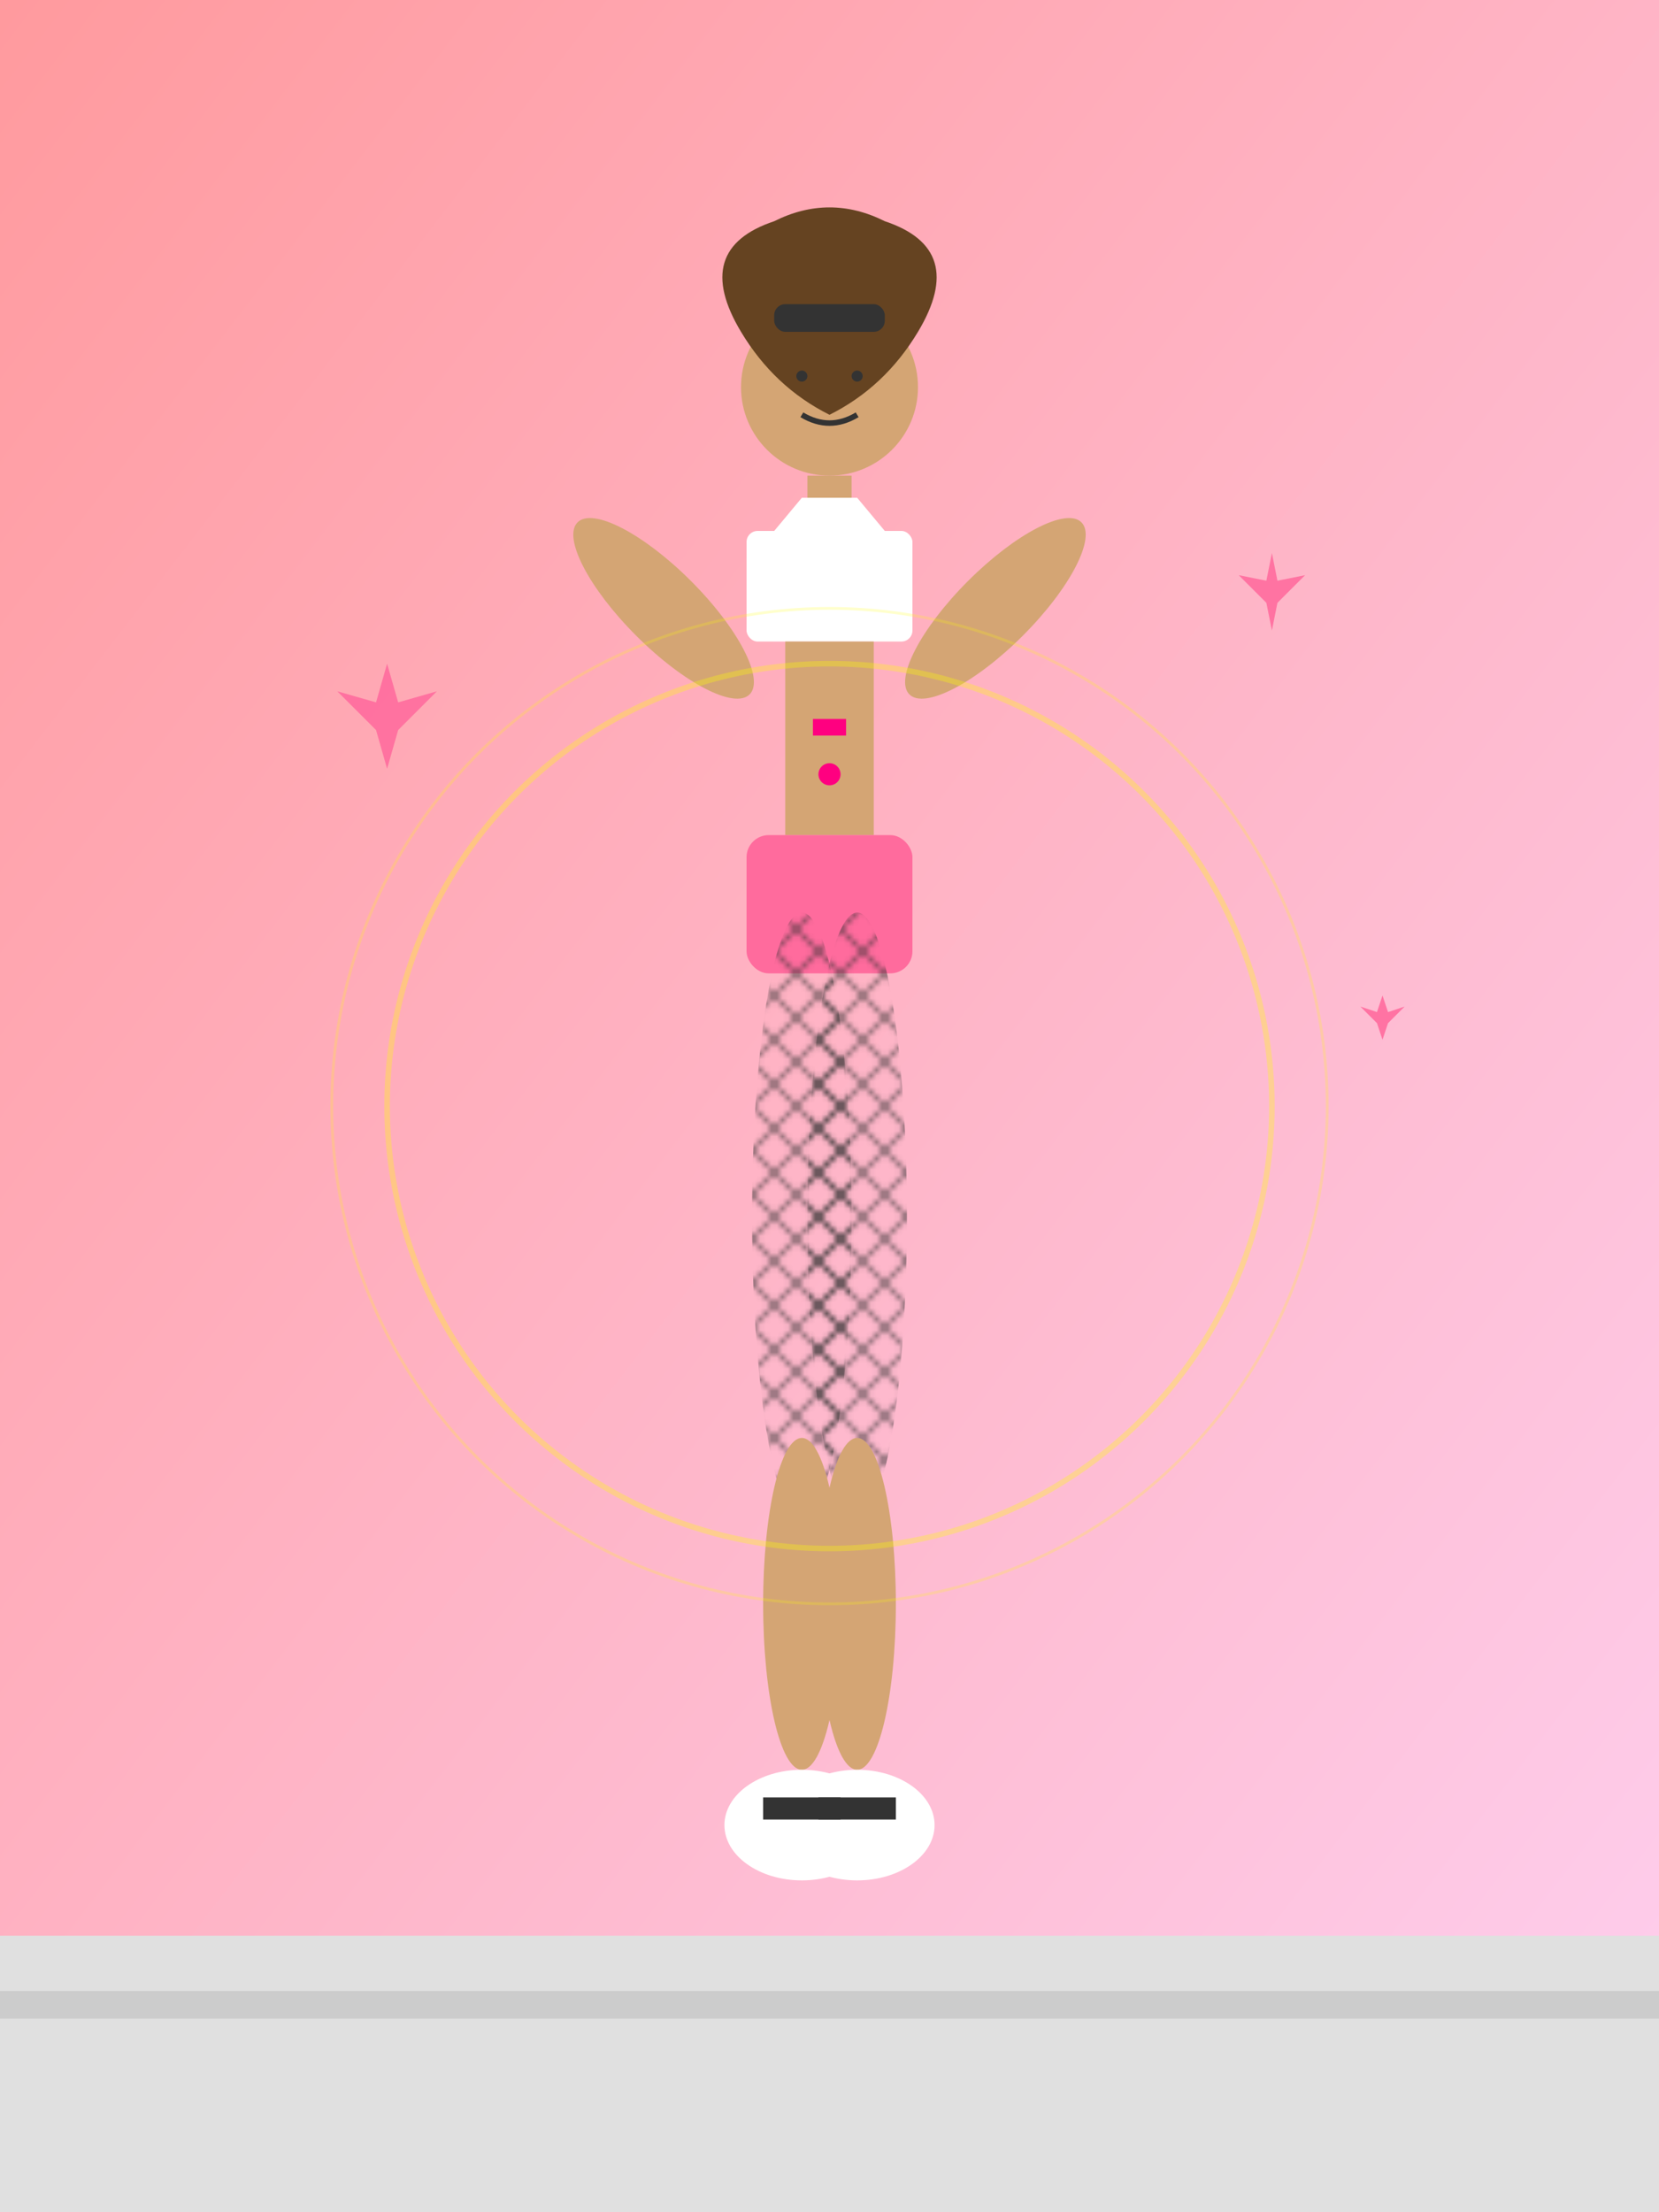 <svg viewBox="0 0 300 400" xmlns="http://www.w3.org/2000/svg">
  <defs>
    <linearGradient id="pinkGrad" x1="0%" y1="0%" x2="100%" y2="100%">
      <stop offset="0%" style="stop-color:#ff9a9e;stop-opacity:1" />
      <stop offset="100%" style="stop-color:#fecfef;stop-opacity:1" />
    </linearGradient>
    <pattern id="fishnets" patternUnits="userSpaceOnUse" width="8" height="8">
      <rect width="8" height="8" fill="none"/>
      <path d="M0,0 L8,8 M8,0 L0,8" stroke="#333" stroke-width="0.5" opacity="0.8"/>
    </pattern>
    <filter id="confidence-glow">
      <feGaussianBlur stdDeviation="2" result="coloredBlur"/>
      <feMerge> 
        <feMergeNode in="coloredBlur"/>
        <feMergeNode in="SourceGraphic"/>
      </feMerge>
    </filter>
  </defs>
  
  <!-- Background -->
  <rect width="300" height="400" fill="url(#pinkGrad)"/>
  
  <!-- Studio floor -->
  <rect x="0" y="350" width="300" height="50" fill="#e0e0e0"/>
  <rect x="0" y="360" width="300" height="5" fill="#ccc"/>
  
  <!-- Dancer in confident pose -->
  <!-- Head -->
  <circle cx="150" cy="70" r="16" fill="#d4a574"/>
  
  <!-- Hair -->
  <path d="M134,60 Q125,45 140,40 Q150,35 160,40 Q175,45 166,60 Q160,70 150,75 Q140,70 134,60" fill="#654321"/>
  
  <!-- Headband -->
  <rect x="140" y="55" width="20" height="5" fill="#333" rx="2"/>
  
  <!-- Confident expression -->
  <circle cx="145" cy="68" r="1" fill="#333"/>
  <circle cx="155" cy="68" r="1" fill="#333"/>
  <path d="M145,75 Q150,78 155,75" stroke="#333" stroke-width="1" fill="none"/>
  
  <!-- Neck -->
  <rect x="146" y="86" width="8" height="10" fill="#d4a574"/>
  
  <!-- White top -->
  <rect x="135" y="96" width="30" height="20" fill="#fff" rx="2"/>
  <path d="M140,96 L145,90 L155,90 L160,96" fill="#fff"/>
  
  <!-- Arms in confident pose -->
  <ellipse cx="120" cy="110" rx="7" ry="22" fill="#d4a574" transform="rotate(-45 120 110)"/>
  <ellipse cx="180" cy="110" rx="7" ry="22" fill="#d4a574" transform="rotate(45 180 110)"/>
  
  <!-- Torso -->
  <rect x="142" y="116" width="16" height="35" fill="#d4a574"/>
  
  <!-- Pink shorts -->
  <rect x="135" y="151" width="30" height="25" fill="#ff6b9d" rx="4"/>
  
  <!-- Fishnet stockings (full length) -->
  <ellipse cx="145" cy="220" rx="9" ry="55" fill="url(#fishnets)"/>
  <ellipse cx="155" cy="220" rx="9" ry="55" fill="url(#fishnets)"/>
  
  <!-- Lower legs -->
  <ellipse cx="145" cy="290" rx="7" ry="30" fill="#d4a574"/>
  <ellipse cx="155" cy="290" rx="7" ry="30" fill="#d4a574"/>
  
  <!-- White sneakers -->
  <ellipse cx="145" cy="330" rx="14" ry="10" fill="#fff"/>
  <ellipse cx="155" cy="330" rx="14" ry="10" fill="#fff"/>
  <rect x="138" y="325" width="14" height="4" fill="#333"/>
  <rect x="148" y="325" width="14" height="4" fill="#333"/>
  
  <!-- Confidence aura -->
  <circle cx="150" cy="200" r="80" fill="none" stroke="#ffff00" stroke-width="1" opacity="0.3"/>
  <circle cx="150" cy="200" r="90" fill="none" stroke="#ffff00" stroke-width="0.5" opacity="0.2"/>
  
  <!-- Power sparkles -->
  <g opacity="0.9" filter="url(#confidence-glow)">
    <path d="M70,120 L72,127 L79,125 L72,132 L70,139 L68,132 L61,125 L68,127 Z" fill="#ff6b9d"/>
    <path d="M230,100 L231,105 L236,104 L231,109 L230,114 L229,109 L224,104 L229,105 Z" fill="#ff6b9d"/>
    <path d="M250,180 L251,183 L254,182 L251,185 L250,188 L249,185 L246,182 L249,183 Z" fill="#ff6b9d"/>
  </g>
  
  <!-- Style details -->
  <rect x="147" y="130" width="6" height="3" fill="#ff0080"/>
  <circle cx="150" cy="140" r="2" fill="#ff0080"/>
</svg>